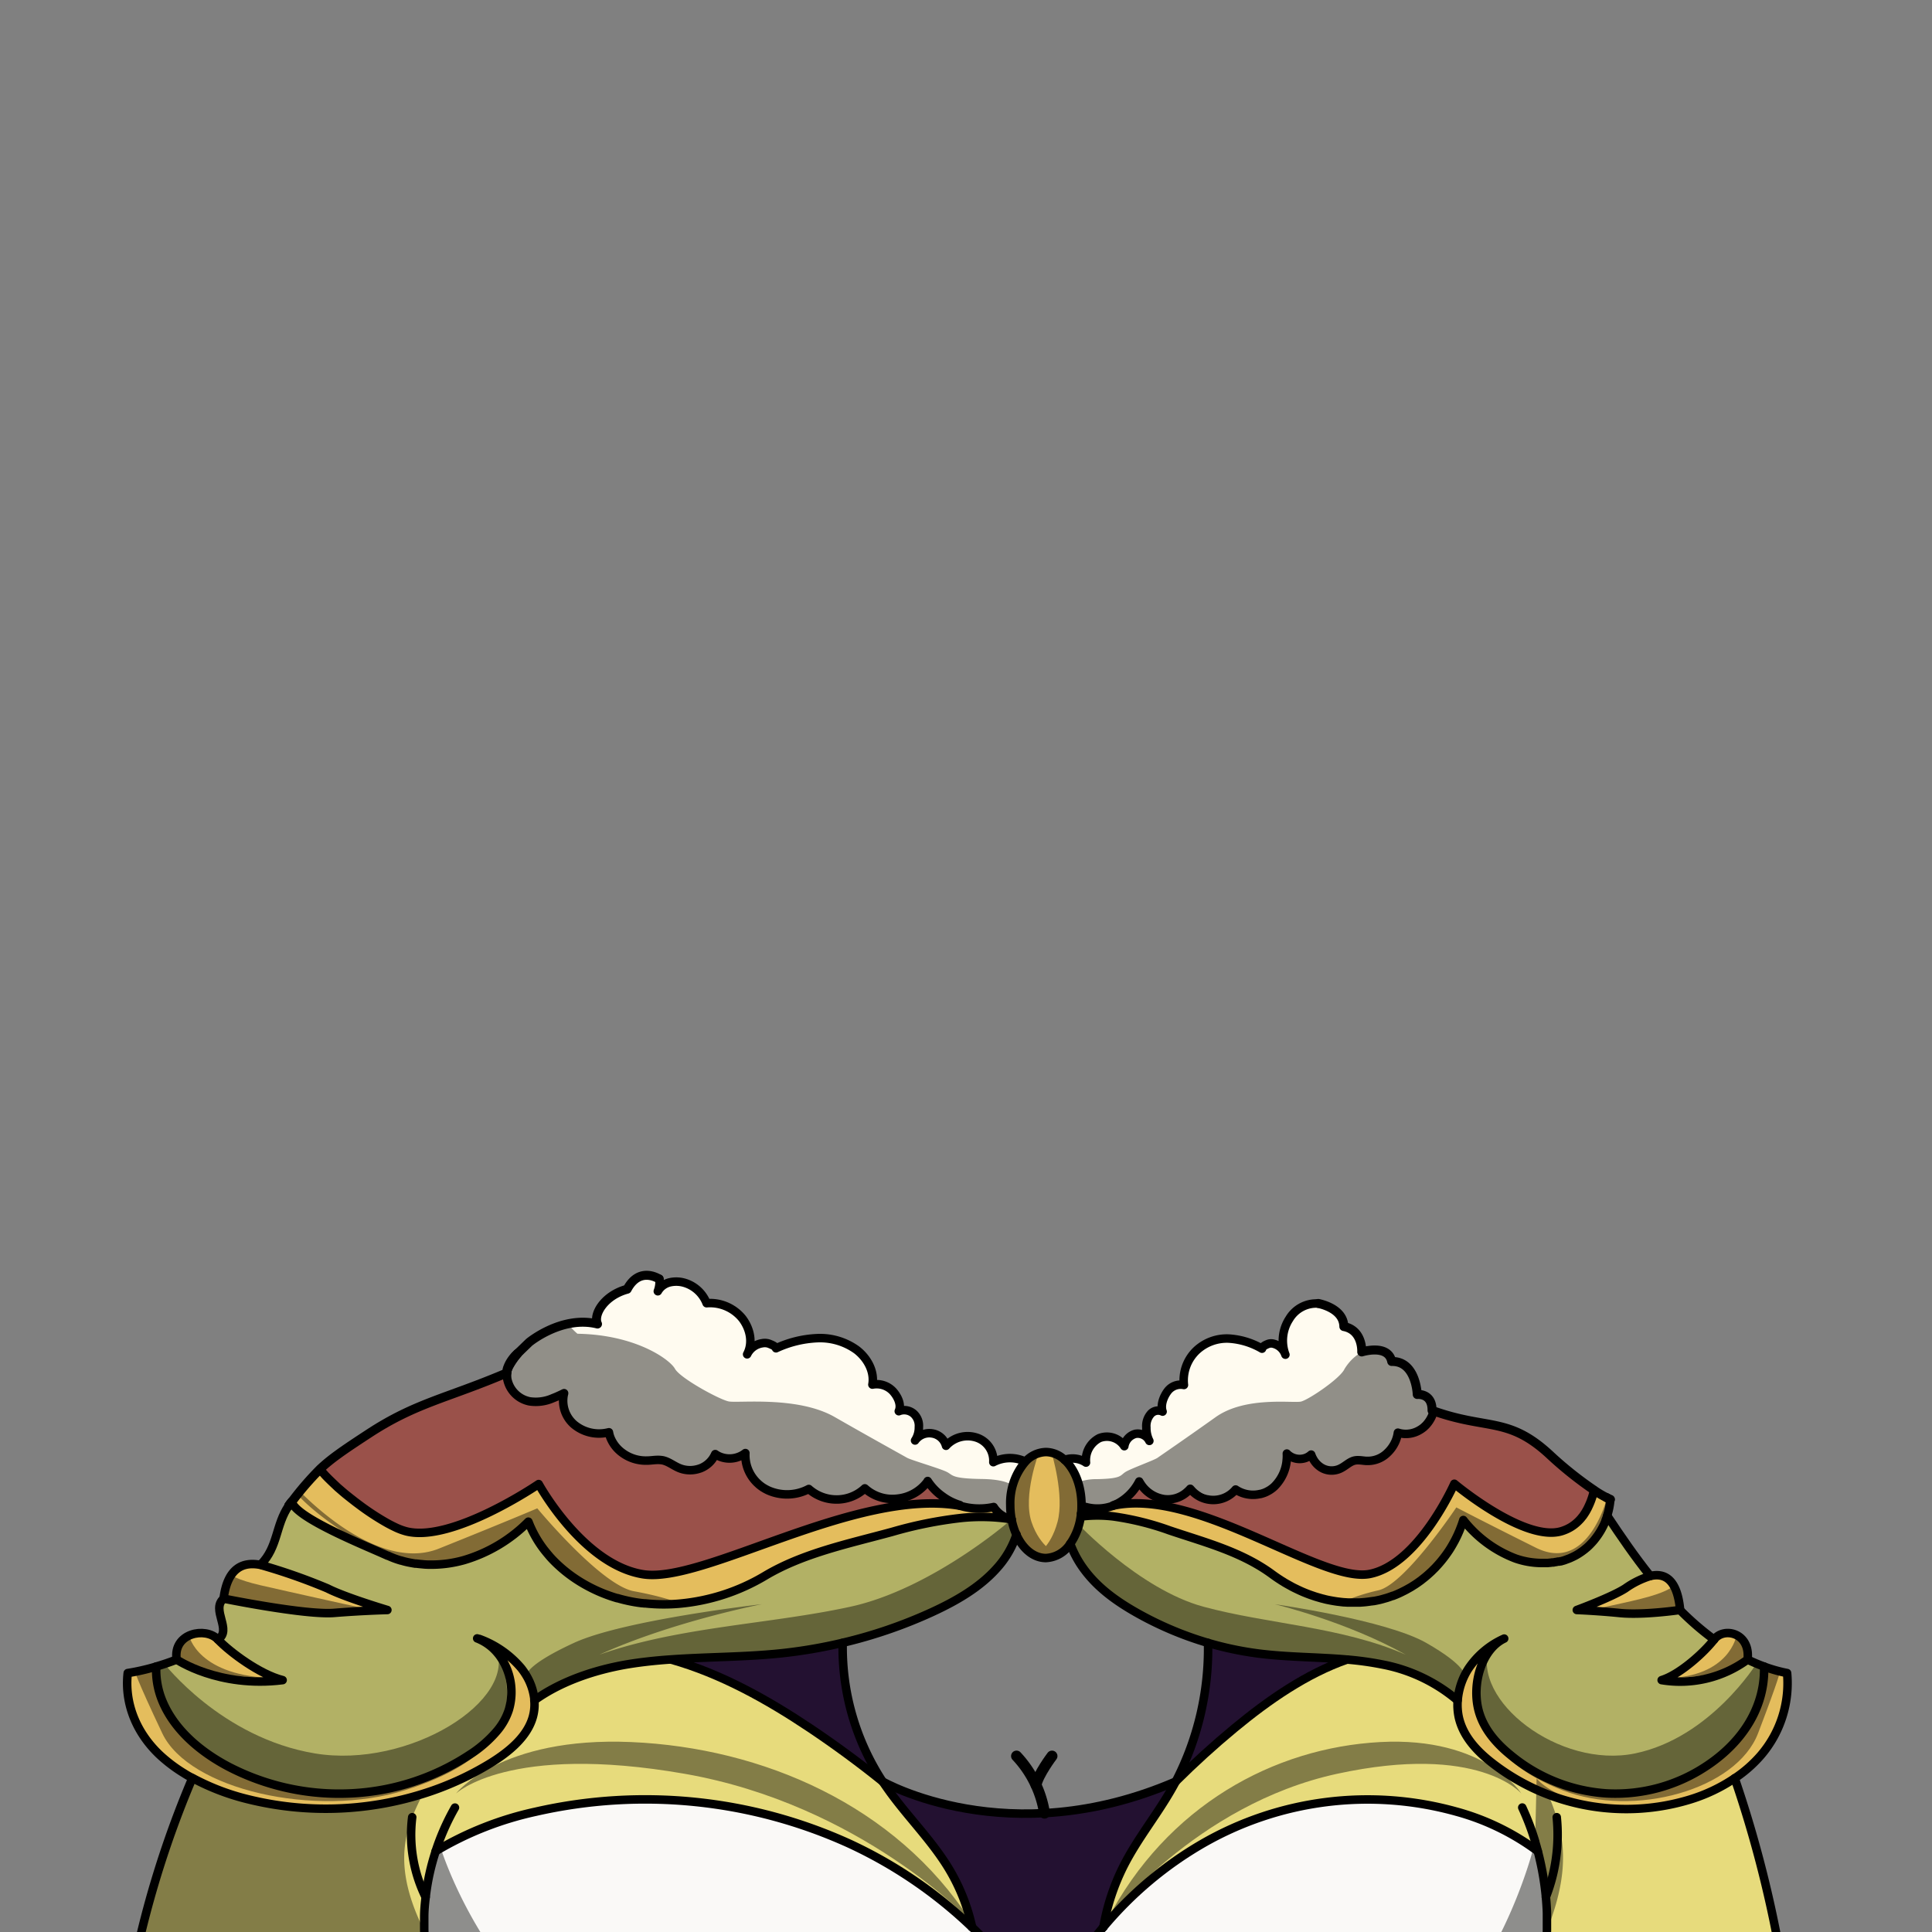 <svg xmlns="http://www.w3.org/2000/svg" viewBox="0 0 432 432">
  <rect x="0" y="0" width="432" height="432" fill="#808080" stroke="none"/>
  <defs>
    <style>.BUNTAI_PUMA_OUTFIT_PUMA_OUTFIT_22_cls-1{isolation:isolate;}.BUNTAI_PUMA_OUTFIT_PUMA_OUTFIT_22_cls-2{fill:#e7db7c;}.BUNTAI_PUMA_OUTFIT_PUMA_OUTFIT_22_cls-3{fill:#9a514a;}.BUNTAI_PUMA_OUTFIT_PUMA_OUTFIT_22_cls-4{fill:#e4bd5d;}.BUNTAI_PUMA_OUTFIT_PUMA_OUTFIT_22_cls-5{fill:#faf9f7;}.BUNTAI_PUMA_OUTFIT_PUMA_OUTFIT_22_cls-6{fill:#fffbf0;}.BUNTAI_PUMA_OUTFIT_PUMA_OUTFIT_22_cls-7{fill:#b2b165;}.BUNTAI_PUMA_OUTFIT_PUMA_OUTFIT_22_cls-8{fill:#231131;}.BUNTAI_PUMA_OUTFIT_PUMA_OUTFIT_22_cls-10,.BUNTAI_PUMA_OUTFIT_PUMA_OUTFIT_22_cls-12,.BUNTAI_PUMA_OUTFIT_PUMA_OUTFIT_22_cls-9{fill:none;stroke:#000;stroke-linecap:round;stroke-linejoin:round;}.BUNTAI_PUMA_OUTFIT_PUMA_OUTFIT_22_cls-9{stroke-width:1.9px;}.BUNTAI_PUMA_OUTFIT_PUMA_OUTFIT_22_cls-10{stroke-width:2.01px;}.BUNTAI_PUMA_OUTFIT_PUMA_OUTFIT_22_cls-11{opacity:0.43;mix-blend-mode:multiply;}.BUNTAI_PUMA_OUTFIT_PUMA_OUTFIT_22_cls-12{stroke-width:2.44px;}</style>
  </defs>
  <g class="BUNTAI_PUMA_OUTFIT_PUMA_OUTFIT_22_cls-1">
    <g id="outfit">
      <path class="BUNTAI_PUMA_OUTFIT_PUMA_OUTFIT_22_cls-2" d="M401.23,461.38H337.49l-.14-.07.14-.23.06-.11a60.24,60.24,0,0,0,7.33-19.5,0,0,0,0,0,0,0l.2-1.2a58.88,58.88,0,0,0,.82-8.68c0-.5,0-1,0-1.48s0-.77,0-1.16,0-.68,0-1c0-.68-.05-1.32-.09-2a63.65,63.65,0,0,0-1.95-12l-.24-.18-.72-.54a55.12,55.12,0,0,0-17.18-8.12,74,74,0,0,0-56.89,7.17,83.72,83.72,0,0,0-22.1,18.62,49.26,49.26,0,0,1,4.49-13.61c3.14-6.2,7.51-11.49,10.9-17.5.27-.48.53-.95.78-1.43q6.32-6.27,13.11-11.9c7.71-6.38,16.16-12.22,25.2-15.37a67.22,67.22,0,0,1,8.07,1.13,36.44,36.44,0,0,1,16.67,8,12.62,12.62,0,0,0,.23,3.68c1,4.53,4.3,7.89,7.71,10.49a50.25,50.25,0,0,0,9.63,5.75c.88.4,1.77.78,2.67,1.12a48,48,0,0,0,31.67,1.17,37.79,37.79,0,0,0,10-4.76A265.54,265.54,0,0,1,401.23,461.38Z" />
      <path class="BUNTAI_PUMA_OUTFIT_PUMA_OUTFIT_22_cls-3" d="M356.44,333.2c-.1.42-.21.85-.33,1.28a16.62,16.62,0,0,1-.95,2.44,5.85,5.85,0,0,1-.28.56,9.85,9.85,0,0,1-.52.89l-.3.45-.1.14-.46.57s0,0,0,0c-.17.2-.36.4-.55.59s-.41.39-.63.57a5.7,5.7,0,0,1-.55.42,1.21,1.21,0,0,1-.2.14,5.84,5.84,0,0,1-.68.41h0a7.56,7.56,0,0,1-.7.34,9.84,9.84,0,0,1-1,.37c-8.34,2.54-24-10.6-24-10.6s-7.92,17.93-18.86,20.16S267.86,332.65,249,336.65a5.82,5.82,0,0,0,.64-.27l.06,0a11.52,11.52,0,0,0,5.09-5.06c.08.15.17.29.26.43a7.5,7.5,0,0,0,5.25,3.51,6.43,6.43,0,0,0,5.25-1.65,6.65,6.65,0,0,0,.65-.65c.05.05.09.11.15.16a6.51,6.51,0,0,0,10,0,7,7,0,0,0,5.47,1h0l.09,0c.24-.06.47-.13.7-.21s.45-.18.67-.28l.28-.15.19-.1c.16-.09.31-.19.46-.29l.41-.3.39-.34a9.38,9.38,0,0,0,2.74-5.69s0,0,0-.06a9.75,9.75,0,0,0,.05-1.62,2.39,2.39,0,0,0,.23.22,4,4,0,0,0,4,.75h0a3.8,3.8,0,0,0,1.21-.74,2.85,2.85,0,0,0,.12.31,6.09,6.09,0,0,0,.4.81,5.26,5.26,0,0,0,1.82,1.84l.36.19a4.45,4.45,0,0,0,3,.27,4.14,4.14,0,0,0,.92-.35c1-.52,1.87-1.43,3-1.72a3.48,3.48,0,0,1,1-.09c.63,0,1.28.13,1.91.15a6.25,6.25,0,0,0,4.48-1.77,7.84,7.84,0,0,0,1.72-2.34s0,0,0,0a7.11,7.11,0,0,0,.66-2.2l.42.12a6,6,0,0,0,4.42-.68,6.81,6.81,0,0,0,1-.7l.2-.2a2.54,2.54,0,0,0,.29-.28,7.49,7.49,0,0,0,1.69-3.11c12,4.24,16.65,1.28,25.76,9.62A83,83,0,0,0,356.44,333.2Z" />
      <path class="BUNTAI_PUMA_OUTFIT_PUMA_OUTFIT_22_cls-4" d="M241.83,336.52c0,.65,0,1.28-.1,1.91,0,.31-.07.62-.12.93a13.93,13.93,0,0,1-2.3,5.82,6.86,6.86,0,0,1-5.44,3.2c-2.76,0-5.19-2.08-6.61-5.24a15,15,0,0,1-1.07-3.44h0a17.14,17.14,0,0,1-.29-3.17,14.21,14.21,0,0,1,3.34-9.64,6.38,6.38,0,0,1,4.63-2.21,6.1,6.1,0,0,1,4.17,1.76h0C240.32,328.51,241.83,332.25,241.83,336.52Z" />
      <path class="BUNTAI_PUMA_OUTFIT_PUMA_OUTFIT_22_cls-5" d="M345.93,430.08c0,.49,0,1,0,1.48a58.88,58.88,0,0,1-.82,8.68l-.2,1.2a0,0,0,0,1,0,0,60.24,60.24,0,0,1-7.33,19.5l-.06.11-.14.23a53.06,53.06,0,0,1-8.3,10.6c-25.78,26-76.41,11.49-81.63,4.16-1-1.36-1.9-2.77-2.78-4.16h0c-3.07-4.87-5.47-9.56-6.33-11.28l-.35-.7a85.88,85.88,0,0,0-4.39-8.53,94.1,94.1,0,0,1,13.16-20.51h0a83.72,83.72,0,0,1,22.1-18.62,74,74,0,0,1,56.89-7.17,55.12,55.12,0,0,1,17.18,8.12l.72.54.24.18a63.65,63.65,0,0,1,1.95,12c0,.65.07,1.29.09,2,0,.33,0,.67,0,1S345.93,429.7,345.93,430.08Z" />
      <path class="BUNTAI_PUMA_OUTFIT_PUMA_OUTFIT_22_cls-5" d="M233.56,451.4q-2,4.16-3.55,8.53a41.57,41.57,0,0,1-8.89,12c-11.83,11.11-30.4,15.55-53.44,13.61a156.38,156.38,0,0,1-52-13.61,57.13,57.13,0,0,1-10.21-10.53,53.63,53.63,0,0,1-9.6-21.14,49.91,49.91,0,0,1-1-8.87c0-.48,0-.95,0-1.41s0-.9,0-1.35c0-1.48.15-3,.32-4.42a51,51,0,0,1,2.24-10.25c.39-.25.79-.49,1.19-.72a75.59,75.59,0,0,1,21.19-8.12A110.38,110.38,0,0,1,190,412.27a100.89,100.89,0,0,1,27.28,18.62h0A94,94,0,0,1,233.56,451.4Z" />
      <path class="BUNTAI_PUMA_OUTFIT_PUMA_OUTFIT_22_cls-6" d="M320.59,315.5a7.49,7.49,0,0,1-1.69,3.11,2.54,2.54,0,0,1-.29.28l-.2.2a6.81,6.81,0,0,1-1,.7,6,6,0,0,1-4.42.68l-.42-.12a7.11,7.11,0,0,1-.66,2.2s0,0,0,0a7.84,7.84,0,0,1-1.72,2.34,6.25,6.25,0,0,1-4.48,1.77c-.63,0-1.28-.14-1.91-.15a3.48,3.48,0,0,0-1,.09c-1.09.29-1.94,1.2-3,1.72a4.14,4.14,0,0,1-.92.35,4.45,4.45,0,0,1-3-.27l-.36-.19a5.26,5.26,0,0,1-1.82-1.84,6.09,6.09,0,0,1-.4-.81,2.85,2.85,0,0,1-.12-.31,3.8,3.8,0,0,1-1.21.74h0a4,4,0,0,1-4-.75,2.39,2.39,0,0,1-.23-.22,9.75,9.75,0,0,1-.05,1.62s0,0,0,.06a9.38,9.38,0,0,1-2.74,5.69l-.39.34c-.13.11-.27.21-.41.31a4.34,4.34,0,0,1-.46.28l-.19.1-.28.15a4.77,4.77,0,0,1-.67.28c-.23.08-.46.15-.7.21l-.09,0h0a7,7,0,0,1-5.47-1,6.51,6.51,0,0,1-10,0c-.06,0-.1-.11-.15-.16a6.65,6.65,0,0,1-.65.65,6.43,6.43,0,0,1-5.25,1.65,7.5,7.5,0,0,1-5.25-3.51c-.09-.14-.18-.28-.26-.43a11.52,11.52,0,0,1-5.09,5.06l-.06,0a5.82,5.82,0,0,1-.64.27h-.07a10.12,10.12,0,0,1-4,.64l-.36,0-.37,0a2.38,2.38,0,0,1-.37-.06.22.22,0,0,1-.11,0c-.3-.05-.61-.12-.91-.2a5.28,5.28,0,0,1-1,1.46c.06-.62.1-1.26.1-1.91a14.78,14.78,0,0,0-.07-1.5c0-.28-.05-.56-.09-.83s-.06-.43-.09-.64-.05-.22-.07-.33-.08-.42-.13-.62a11.81,11.81,0,0,0-.34-1.2c-.08-.25-.16-.5-.25-.74,0,0,0,0,0,0l-.3-.72c-.14-.3-.28-.59-.44-.87a4.49,4.49,0,0,0-.24-.42,8.64,8.64,0,0,0-.79-1.15c-.1-.13-.2-.25-.31-.37a7,7,0,0,0-.65-.68,5.34,5.34,0,0,1,4.77.61,5.54,5.54,0,0,1,3-5.48,4.63,4.63,0,0,1,5.57,1.81,3.4,3.4,0,0,1,2.5-2.76,2.89,2.89,0,0,1,3.1,1.58,6.5,6.5,0,0,1-.67-3,4.11,4.11,0,0,1,.95-3,2.22,2.22,0,0,1,2.68-.55c-.51-1.45.2-3.31,1.08-4.5a3.63,3.63,0,0,1,3.69-1.45,9.24,9.24,0,0,1,2.83-7.74,9.93,9.93,0,0,1,7.2-2.64,16.78,16.78,0,0,1,7.43,2.26c.06-.48.8-.84,1.2-1a2,2,0,0,1,1.28-.13,3.8,3.8,0,0,1,2.75,2.47,8.89,8.89,0,0,1,.87-8,7,7,0,0,1,6.49-3.43s5.66,1,5.73,5.16c4.27.82,4,5.68,4,5.68h0c.45-.13,5.88-1.65,6.67,2.14,5.48-.12,5.71,7.38,5.71,7.38s3.36-.38,3.31,3.57Z" />
      <path class="BUNTAI_PUMA_OUTFIT_PUMA_OUTFIT_22_cls-6" d="M229.24,326.88a9.84,9.84,0,0,0-.93,1.16c-.08.11-.16.23-.23.35l-.21.34c-.14.23-.27.48-.4.73l-.09.19c-.11.24-.23.5-.33.76a3.41,3.41,0,0,0-.18.48c-.06.15-.11.3-.16.45s-.16.51-.23.78a12.18,12.18,0,0,0-.33,1.53,5.21,5.21,0,0,0-.1.69c0,.2-.05.39-.07.59s0,.25,0,.38c0,.4-.05.8-.05,1.21,0,.15,0,.3,0,.45a1,1,0,0,0,0,.17q0,.36,0,.72c0,.15,0,.3,0,.45a12,12,0,0,0,.17,1.24c0,.05,0,.09,0,.14l-.18,0h0a5.68,5.68,0,0,1-1.14-.39,5.85,5.85,0,0,1-1-.57l-.33-.26h0l0,0a0,0,0,0,1,0,0l0,0a.1.1,0,0,1,0,0l-.11-.1A1.31,1.31,0,0,1,223,338a2.39,2.39,0,0,1-.22-.23.69.69,0,0,1-.11-.13,3,3,0,0,1-.22-.28,3.51,3.51,0,0,1-.27-.4l-.61.12h0l-.53.08-.27,0a3,3,0,0,1-.43,0l-.2,0c-.14,0-.29,0-.42,0l-.59,0a17.93,17.93,0,0,1-1.8-.09l-.53-.07h0l-.23,0-.08,0-.21,0h0l-.52-.1h0c-.36-.08-.71-.17-1.06-.28h-.08c-.27-.08-.54-.17-.8-.27a12.59,12.59,0,0,1-3.06-1.67l-.17-.12a12.75,12.75,0,0,1-3.13-3.3l0,.06a9.58,9.58,0,0,1-6.76,3.88,9.14,9.14,0,0,1-7.29-2.3,9.21,9.21,0,0,1-6.22,2.49,9.34,9.34,0,0,1-6.31-2.35,10.39,10.39,0,0,1-9.18.27,5.85,5.85,0,0,1-.56-.28c-.17-.1-.34-.2-.5-.31a9.41,9.41,0,0,1-.93-.7l-.43-.4a8.61,8.61,0,0,1-2.58-6.61,5.77,5.77,0,0,1-5.52.87,5.07,5.07,0,0,1-1.22-.64l-.09.19a5.92,5.92,0,0,1-3.25,3l-.31.1a6.47,6.47,0,0,1-3.49.13,0,0,0,0,1,0,0,6.09,6.09,0,0,1-.94-.31c-1.26-.52-2.32-1.43-3.66-1.72a5.87,5.87,0,0,0-.94-.09c-.86,0-1.74.13-2.61.15a8.82,8.82,0,0,1-5.54-1.77,7.81,7.81,0,0,1-2.59-3.31,6,6,0,0,1-.35-1.25l-.36.08a8.72,8.72,0,0,1-7.44-1.82,7,7,0,0,1-2.31-6.63c0-.13,0-.25.08-.37-.8.39-1.64.79-2.49,1.11a9.41,9.41,0,0,1-5.21.72,6.34,6.34,0,0,1-5-5,5.16,5.16,0,0,1,0-1.52.49.49,0,0,1,0-.12,3.92,3.92,0,0,1,.15-.66l0-.12a7.08,7.08,0,0,1,1.17-2.22,2.72,2.72,0,0,1,.25-.32c.14-.17.27-.32.4-.45l.35-.35.09-.08,0,0,0,0,0,0,0,0,.35-.3,0,0,2.17-2.1A22.53,22.53,0,0,1,127,296a14.42,14.42,0,0,1,6.63,0c-1-2.1,1.48-6.38,6.64-7.78,2.7-5.07,6.86-2.46,7.14-2.28a5.92,5.92,0,0,1-.35,2.79,4.18,4.18,0,0,1,2.7-2,6.47,6.47,0,0,1,3.46.17,7.64,7.64,0,0,1,4.75,4.5,9.29,9.29,0,0,1,8,3.43c1.75,2.32,2.42,5.42,1.06,8a4.48,4.48,0,0,1,3.4-2.48,2.92,2.92,0,0,1,1.58.13c.49.2,1.41.56,1.48,1a24.36,24.36,0,0,1,9.16-2.26,14,14,0,0,1,8.9,2.64c2.43,1.89,4,4.86,3.49,7.74a5,5,0,0,1,4.56,1.45c1.09,1.19,2,3.05,1.34,4.5a3.22,3.22,0,0,1,3.32.55,3.65,3.65,0,0,1,1.17,3,5.36,5.36,0,0,1-.85,3,3.9,3.9,0,0,1,3.84-1.58,3.77,3.77,0,0,1,3.08,2.76,6.51,6.51,0,0,1,6.89-1.81,5.43,5.43,0,0,1,3.69,5.48,8,8,0,0,1,6.61-.37A4.25,4.25,0,0,1,229.24,326.88Z" />
      <path class="BUNTAI_PUMA_OUTFIT_PUMA_OUTFIT_22_cls-7" d="M390.76,371.08a25.45,25.45,0,0,1-19.21,4.6c4.11-1.27,9.55-6.24,11.74-9.1a62.83,62.83,0,0,1-7.65-6.61s-8.2,1.2-13.43.68-9.63-.68-9.63-.68,7.67-2.81,10.84-4.83A19.6,19.6,0,0,1,369,352.4c-3.41-4.27-6.54-8.83-9.6-13.44a15.51,15.51,0,0,1-6.85,8.74,16.68,16.68,0,0,1-13.72,1.06,27.12,27.12,0,0,1-11.7-8.61A26.36,26.36,0,0,1,308.57,358c-8.31,2-17.2-.41-24.32-5.66-6.91-5.09-15.15-7.18-23-9.84a62.35,62.35,0,0,0-12.54-3.12,30.31,30.31,0,0,0-7.06,0,13.93,13.93,0,0,1-2.3,5.82,22.72,22.72,0,0,0,2.92,5.49c3.13,4.35,7.44,7.39,11.86,9.9a76,76,0,0,0,16,6.78,72.61,72.61,0,0,0,11.23,2.37c6.59.85,13.25.78,19.85,1.36a69,69,0,0,1,8.07,1.13,36.35,36.35,0,0,1,16.67,8,15.41,15.41,0,0,1,2.4-7.1,18.81,18.81,0,0,1,8-6.73c-5,2.38-7.27,10.06-5.74,16,1.08,4.2,4,7.47,7.11,10A37.51,37.51,0,0,0,359.12,401a36.62,36.62,0,0,0,22.14-5.91c5.26-3.4,10-8.37,12.09-14.79a22.37,22.37,0,0,0,1.1-7.65A37.41,37.41,0,0,1,390.76,371.08Z" />
      <path class="BUNTAI_PUMA_OUTFIT_PUMA_OUTFIT_22_cls-7" d="M227.26,343.14c-.08.25-.17.5-.26.75s-.27.71-.42,1.06c-.08.17-.16.35-.25.53s-.12.28-.19.41-.21.4-.32.6a1,1,0,0,1-.11.2c-.14.26-.28.51-.44.76s-.32.52-.49.77-.33.49-.51.73-.28.38-.44.57a14.6,14.6,0,0,1-1,1.16c-.33.37-.66.72-1,1.07s-.58.58-.89.85-.85.77-1.29,1.13-.77.62-1.16.91h0s0,0,0,0c-.38.28-.77.57-1.17.84s-.65.45-1,.66c-.15.11-.31.21-.47.31l-1,.64c-.39.24-.78.47-1.18.69-.25.15-.5.29-.76.42-.49.27-1,.54-1.49.8l-1.15.57c-.67.34-1.36.66-2,1l-2.66,1.18h0c-.7.29-1.4.58-2.11.85l-.58.24c-.94.37-1.89.73-2.84,1.07l-1.48.52c-.78.27-1.56.52-2.34.77-1,.32-2,.62-3,.9l-1.71.47-1,.27-2,.5a107.72,107.72,0,0,1-13.87,2.37c-4.13.43-8.29.63-12.45.79l-1.65.07h-.13l-4.15.17-3.06.15c-.87,0-1.75.1-2.62.16l-.41,0h0l-2.5.19c-.83.07-1.66.16-2.49.25l-2,.24-.83.11-2.13.33c-.92.16-1.84.33-2.75.53l-1,.22-.38.09-.35.09-.7.17-.32.08c-.46.11-.9.24-1.35.37l-1.37.42c-.45.14-.89.28-1.33.44h0l-1.29.45h0l-1.27.49h0l-1.27.53-1.3.6c-.82.39-1.61.8-2.39,1.24l-1.23.72c-.39.23-.76.47-1.12.71l0,0-1.05.71h0l0,0c0-.1,0-.2,0-.3s0-.05,0-.08a4,4,0,0,0-.09-.59c0-.16-.06-.33-.1-.5l-.06-.26a10.42,10.42,0,0,0-.35-1.21c-.09-.26-.19-.51-.3-.77s-.29-.67-.46-1-.23-.42-.35-.63a.41.41,0,0,0,0-.09l0,0a15.26,15.26,0,0,0-1.13-1.63c-.25-.32-.52-.63-.8-.93a1.29,1.29,0,0,0-.16-.17l-.13-.14-.3-.3a15.4,15.4,0,0,0-1.42-1.26,2.69,2.69,0,0,0-.37-.3l-.14-.1-.46-.34-.35-.25-.23-.15c-.26-.18-.54-.36-.82-.52l-.42-.26-.07,0h0l-.32-.17-.09-.05c-.16-.09-.32-.18-.49-.26a1.34,1.34,0,0,0-.23-.13l-.4-.2-.21-.1-.16-.08-.53-.24-.44-.2-1-.41.15.07a10.07,10.07,0,0,1,1.52.82,3.62,3.62,0,0,1,.38.26,9,9,0,0,1,1,.76l.39.36c.32.32.62.65.91,1v0h0a3.36,3.36,0,0,1,.24.29s0,0,0,0a13.5,13.5,0,0,1,2.07,4c.06.18.11.36.16.54a13.5,13.5,0,0,1,0,7.74,14.4,14.4,0,0,1-2.62,4.69l0,0v0a26.34,26.34,0,0,1-5.25,4.71c-.28.2-.56.4-.85.59-.48.32-1,.63-1.46.93-1,.61-2,1.18-3,1.72a51.58,51.58,0,0,1-4.78,2.19c-.36.15-.71.29-1.07.42l-1,.36-.63.21c-.31.12-.62.22-.93.31l-1.1.34a5.62,5.62,0,0,1-.55.15c-.47.14-1,.27-1.43.39s-1.15.29-1.72.41c-1.15.26-2.32.47-3.49.65a52.57,52.57,0,0,1-5.3.54c-1.45.07-2.9.09-4.34,0-.53,0-1.07,0-1.61-.08L71,400.84l-1.05-.1-1.19-.14-1-.14c-.61-.09-1.22-.19-1.83-.31s-1.21-.24-1.81-.37c-.44-.09-.87-.19-1.31-.3-1.47-.37-2.92-.79-4.35-1.28l-.88-.31-.27-.1c-.48-.17-1-.36-1.44-.55l-.1,0c-.52-.21-1-.42-1.55-.65s-.84-.37-1.25-.57c-.61-.29-1.21-.59-1.81-.9-.81-.43-1.62-.87-2.4-1.35s-1.56-1-2.31-1.49c-.28-.2-.56-.39-.83-.6l-.68-.52-.3-.23q-.31-.24-.63-.51c-.83-.68-1.63-1.41-2.38-2.16-.19-.19-.38-.38-.56-.58-.55-.59-1.08-1.19-1.57-1.82-.19-.24-.38-.49-.56-.74s-.25-.34-.37-.52a17.7,17.7,0,0,1-1.05-1.65,6.12,6.12,0,0,1-.31-.56c-.13-.22-.25-.44-.36-.67-.23-.46-.44-.92-.63-1.39a18.25,18.25,0,0,1-1.34-7.65c.59-.18,1.19-.36,1.77-.56l.08,0c.91-.3,1.82-.62,2.71-1h0l.06,0,0,0,0,0h0l.1.06,1,.59h0a30.78,30.78,0,0,0,3.43,1.57l.7.26.23.09,1,.34.14,0,.92.29A39.53,39.53,0,0,0,55,375.88c.33,0,.67.05,1,.06l.75,0h.54a39.94,39.94,0,0,0,5.87-.31,14.42,14.42,0,0,1-1.39-.42c-.69-.25-1.4-.54-2.12-.88L59,374c-.63-.32-1.27-.66-1.9-1-.31-.19-.63-.37-.93-.57l-.92-.58a38.79,38.79,0,0,1-6.56-5.28c3.34-2-1.63-6.72,1.32-9.13l.76.15.53.11h0l.22,0c.82.15,1.94.37,3.25.6l1,.19,2,.34.1,0H58l1.37.23.94.15.95.15.72.11,2.18.32.91.12,1.49.19.53.06c.69.09,1.36.16,2,.22l.86.07a30.7,30.7,0,0,0,4.77.11l2.37-.18,2.55-.17,1.46-.09,2-.1.28,0h.39l.46,0,.52,0,.55,0,1.32,0s-9.46-2.81-13.39-4.82a129.87,129.87,0,0,0-15-5.27c3.95-4,3.29-8.84,6.31-13.23.2-.29.41-.58.65-.87,0,0,0,0,0,0,1.33,3.24,13.5,8.39,19.29,10.92l.19.08,1.87.83,0,0,.09,0a19.16,19.16,0,0,0,2.85,1.07l.06,0c.54.16,1.09.3,1.64.42s1,.2,1.55.28l.27,0c.54.08,1.08.13,1.62.17s1.17.06,1.75.06a26.92,26.92,0,0,0,7.21-1,33.75,33.75,0,0,0,14.43-8.61c0,.09.07.19.11.28l.08.17c.12.3.24.6.38.89a23.74,23.74,0,0,0,2.71,4.6c.43.58.88,1.14,1.36,1.68s1,1.06,1.48,1.57a31.33,31.33,0,0,0,5.23,4.1,34,34,0,0,0,8.48,3.81l.11,0c1,.28,1.95.52,2.94.72.54.11,1.07.2,1.61.28l.81.11h.05l.76.08h.07a39,39,0,0,0,7.72.05,45.21,45.21,0,0,0,19-6.2c8.52-5.09,18.69-7.18,28.44-9.84a91.89,91.89,0,0,1,15.48-3.11,43.45,43.45,0,0,1,11.05.27h0l.18,0A15.55,15.55,0,0,0,227.26,343.14Z" />
      <path class="BUNTAI_PUMA_OUTFIT_PUMA_OUTFIT_22_cls-3" d="M113.46,306.17a3.92,3.92,0,0,0-.15.66A2.21,2.21,0,0,1,113.46,306.17Z" />
      <path class="BUNTAI_PUMA_OUTFIT_PUMA_OUTFIT_22_cls-3" d="M214.52,336.65c-23.28-4-57.31,17.55-70.79,15.33s-23.28-20.16-23.28-20.16S101.16,345,90.87,342.42a13.8,13.8,0,0,1-2.29-.83l-.44-.21c-.61-.29-1.24-.63-1.9-1A57.79,57.79,0,0,1,80,336.24c-.46-.34-.91-.7-1.36-1.05l-.07-.05-1.26-1-.64-.54-1.16-1c-1-.95-2-1.88-2.81-2.74l-.37-.42c-.29-.32-.55-.63-.78-.92,2.42-2.29,5.23-4.23,10.88-7.92C93,313.65,99.93,312.69,113.3,307a5.16,5.16,0,0,0,0,1.52,6.34,6.34,0,0,0,5,5,9.41,9.41,0,0,0,5.21-.72c.85-.32,1.69-.72,2.49-1.11,0,.12-.06.24-.08.37a7,7,0,0,0,2.31,6.63,8.72,8.72,0,0,0,7.44,1.82l.36-.08a6,6,0,0,0,.35,1.25,7.81,7.81,0,0,0,2.59,3.31,8.82,8.82,0,0,0,5.54,1.77c.87,0,1.75-.17,2.61-.15a5.87,5.87,0,0,1,.94.09c1.34.29,2.4,1.2,3.66,1.72a6.09,6.09,0,0,0,.94.31,0,0,0,0,0,0,0,6.47,6.47,0,0,0,3.49-.13l.31-.1a5.92,5.92,0,0,0,3.25-3l.09-.19a5.07,5.07,0,0,0,1.22.64,5.77,5.77,0,0,0,5.52-.87,8.61,8.61,0,0,0,2.58,6.61l.43.4a9.41,9.41,0,0,0,.93.7l.5.3.56.29a10.39,10.39,0,0,0,9.18-.27,9.34,9.34,0,0,0,6.31,2.35,9.21,9.21,0,0,0,6.22-2.49,9.14,9.14,0,0,0,7.29,2.3,9.58,9.58,0,0,0,6.76-3.88l0-.06a12.75,12.75,0,0,0,3.13,3.3l.17.12a12.59,12.59,0,0,0,3.06,1.67C214,336.48,214.25,336.57,214.52,336.65Z" />
      <path class="BUNTAI_PUMA_OUTFIT_PUMA_OUTFIT_22_cls-2" d="M217.31,430.89A100.89,100.89,0,0,0,190,412.27a110.38,110.38,0,0,0-70.24-7.17,75.59,75.59,0,0,0-21.19,8.12c-.4.23-.8.47-1.19.72a51,51,0,0,0-2.24,10.25c-.17,1.46-.28,2.94-.32,4.42,0,.45,0,.89,0,1.35s0,.93,0,1.41a49.91,49.91,0,0,0,1,8.87,53.63,53.63,0,0,0,9.6,21.14H26.55A222.7,222.7,0,0,1,43,397.62a52.28,52.28,0,0,0,12.39,4.76,72.47,72.47,0,0,0,39.08-1.16,67.4,67.4,0,0,0,15.21-6.88c4.21-2.6,8.32-6,9.51-10.49a10.38,10.38,0,0,0,.29-3.68s0,0,0,0h0c5.79-4.14,13.2-6.68,20.52-7.92,3.3-.56,6.63-.9,10-1.13,11.17,3.15,21.59,9,31.11,15.37q8.37,5.63,16.18,11.9c.32.48.63.95,1,1.43,4.2,6,9.6,11.3,13.47,17.5A42.85,42.85,0,0,1,217,429.5h0C217.11,430,217.21,430.42,217.31,430.89Z" />
      <path class="BUNTAI_PUMA_OUTFIT_PUMA_OUTFIT_22_cls-8" d="M281.35,369.72a72.61,72.61,0,0,1-11.23-2.37,64.54,64.54,0,0,1-7.22,31q6.3-6.27,13.1-11.9c7.71-6.38,16.16-12.22,25.2-15.37C294.6,370.5,287.94,370.57,281.35,369.72Z" />
      <path class="BUNTAI_PUMA_OUTFIT_PUMA_OUTFIT_22_cls-8" d="M197.35,398.35l1,1.43c4.2,6,9.6,11.3,13.47,17.5a43.16,43.16,0,0,1,5.54,13.61h0a94.34,94.34,0,0,1,16.25,20.5,93.06,93.06,0,0,1,13.16-20.5h0a48.91,48.91,0,0,1,4.48-13.61c3.14-6.2,7.51-11.49,10.9-17.5.27-.47.53-.95.79-1.43C225.45,414.52,197.35,398.35,197.35,398.35Z" />
      <path class="BUNTAI_PUMA_OUTFIT_PUMA_OUTFIT_22_cls-8" d="M188.43,367.35a108.32,108.32,0,0,1-13.87,2.37c-8.12.85-16.35.78-24.5,1.36,11.17,3.15,21.6,9,31.11,15.37q8.39,5.63,16.18,11.9A54.76,54.76,0,0,1,188.43,367.35Z" />
      <path class="BUNTAI_PUMA_OUTFIT_PUMA_OUTFIT_22_cls-4" d="M390.76,371.08c.69-6-5.29-7.36-7.47-4.5s-7.63,7.83-11.74,9.1A25.45,25.45,0,0,0,390.76,371.08Z" />
      <path class="BUNTAI_PUMA_OUTFIT_PUMA_OUTFIT_22_cls-4" d="M399.6,374.09a33.13,33.13,0,0,1-5.15-1.45,22.37,22.37,0,0,1-1.1,7.65c-2.13,6.42-6.83,11.39-12.09,14.79A36.62,36.62,0,0,1,359.12,401a37.51,37.51,0,0,1-21.44-8.62c-3.13-2.57-6-5.84-7.11-10-1.53-5.92.72-13.6,5.74-16a18.81,18.81,0,0,0-8,6.73,15.41,15.41,0,0,0-2.4,7.1,13.3,13.3,0,0,0,.23,3.67c1,4.53,4.3,7.89,7.71,10.49a48.78,48.78,0,0,0,44,8,37.34,37.34,0,0,0,10-4.76,28.82,28.82,0,0,0,5.81-5.09A24.77,24.77,0,0,0,399.6,374.09Z" />
      <path class="BUNTAI_PUMA_OUTFIT_PUMA_OUTFIT_22_cls-4" d="M362.21,360.65c5.23.52,13.43-.68,13.43-.68h0c-.73-7.14-3.7-8.26-6.68-7.56a19.6,19.6,0,0,0-5.54,2.74c-3.17,2-10.84,4.83-10.84,4.83S357,360.12,362.21,360.65Z" />
      <path class="BUNTAI_PUMA_OUTFIT_PUMA_OUTFIT_22_cls-4" d="M359.38,334.94a6.16,6.16,0,0,0,.7.32h0a15.68,15.68,0,0,1-.73,3.69.25.25,0,0,1,0,.07c-.07.21-.14.42-.22.62a2.85,2.85,0,0,1-.12.31l0,.09c-.13.32-.26.64-.41.95v0q-.21.44-.45.87a.65.65,0,0,1-.09.16c-.11.2-.22.4-.35.59a13.68,13.68,0,0,1-.81,1.18l-.15.2-.15.19c-.1.13-.2.26-.31.38-.23.27-.47.52-.71.77l-.07.07,0,0-.12.12-.14.14-.38.35-.18.15-.24.19-.12.11-.14.1-.38.29-.39.27c-.26.18-.53.35-.8.51s-.54.3-.81.43l-.23.11-.5.23-.3.12-.63.23-.37.14-.76.22-.14,0-.23.06-.11,0-.14,0-.48.1c-.2,0-.39.08-.58.1l-.09,0-.18,0a3,3,0,0,1-.42.06l-.63.06h-.08l-.31,0c-.29,0-.59,0-.88,0a18.07,18.07,0,0,1-5.86-1,27,27,0,0,1-11.69-8.61c-.14.46-.3.92-.46,1.37,0,0,0,0,0,0h0v0l-.2.51c-.07.18-.14.37-.22.55s-.23.54-.35.8-.25.53-.38.79-.26.52-.4.77l-.42.75c-.29.5-.59,1-.91,1.46a27.48,27.48,0,0,1-2.64,3.32c-.19.21-.38.41-.59.61s-.39.4-.6.59-.5.46-.76.69-.52.45-.79.66h0l-.46.36a5.32,5.32,0,0,1-.47.36c-.35.26-.71.51-1.07.75l-.09.06-.09.05-.77.49-1,.56c-.24.13-.48.26-.72.37l-.56.28c-.33.16-.67.31-1,.45l-.72.29-.09,0c-.39.15-.79.29-1.19.42-.17.06-.35.1-.52.15-.34.1-.69.2-1,.28s-1,.22-1.48.31l-.12,0-.27.05h-.1l-.7.1c-.44.06-.88.11-1.32.14l-.69.05h-.21l-.48,0h-.61l-.81,0h-.18l-.34,0-.82-.05h-.05l-.52-.05h0l-1-.12c-.69-.1-1.38-.22-2.06-.36q-.51-.1-1-.24c-.27-.06-.53-.13-.79-.21-.49-.14-1-.28-1.44-.44h0l-.75-.26a29.05,29.05,0,0,1-2.94-1.24l-.52-.25c-.26-.13-.52-.26-.77-.4s-.71-.39-1.06-.59-.52-.3-.77-.47a6.76,6.76,0,0,1-.61-.38c-.62-.39-1.22-.81-1.81-1.24-6.9-5.09-15.14-7.18-23-9.84a62.25,62.25,0,0,0-12.55-3.11,29.78,29.78,0,0,0-7.06,0c0-.18,0-.36.08-.54s0-.26.05-.39a5.28,5.28,0,0,0,1-1.46c.3.08.61.15.91.2a.22.22,0,0,0,.11,0,2.38,2.38,0,0,0,.37.06l.38,0,.26,0,.54,0H246l.51-.05.55-.08h.08l.2,0,.27-.06a7,7,0,0,0,.87-.24l.43-.15H249c18.85-4,46.41,17.55,57.32,15.33s18.86-20.16,18.86-20.16,15.62,13.14,24,10.6a9.84,9.84,0,0,0,1-.37,7.56,7.56,0,0,0,.7-.34h0a5.84,5.84,0,0,0,.68-.41,1.21,1.21,0,0,0,.2-.14,5.7,5.7,0,0,0,.55-.42,6.75,6.75,0,0,0,.63-.57,6.1,6.1,0,0,0,.55-.59s0,0,0,0A5,5,0,0,0,354,339l.1-.14.3-.45a9.85,9.85,0,0,0,.52-.89,5.85,5.85,0,0,0,.28-.56,16.62,16.62,0,0,0,.95-2.44c.13-.43.24-.86.33-1.28a28.35,28.35,0,0,0,2.79,1.66Z" />
      <path class="BUNTAI_PUMA_OUTFIT_PUMA_OUTFIT_22_cls-4" d="M226,339.66a43.45,43.45,0,0,0-11.05-.27,91.89,91.89,0,0,0-15.48,3.11c-9.75,2.66-19.92,4.75-28.44,9.84a45.21,45.21,0,0,1-19,6.2,39,39,0,0,1-7.72-.05h-.07l-.14,0-.62-.06h-.05l-.81-.11c-.54-.08-1.07-.17-1.61-.28-1-.2-2-.44-2.94-.72l-.11,0a34,34,0,0,1-8.48-3.81,31.33,31.33,0,0,1-5.23-4.1c-.51-.5-1-1-1.48-1.57s-.93-1.1-1.36-1.68a24.8,24.8,0,0,1-2.71-4.6c-.14-.29-.26-.59-.38-.89l-.08-.17c0-.09-.07-.19-.11-.28a33.75,33.75,0,0,1-14.43,8.61,26.92,26.92,0,0,1-7.21,1c-.58,0-1.16,0-1.75-.06s-1.08-.09-1.62-.17l-.27,0c-.52-.08-1-.17-1.55-.28s-1.1-.26-1.64-.42l-.06,0a19.16,19.16,0,0,1-2.85-1.07l-.09,0,0,0-1.87-.83-.19-.08c-5.79-2.53-18-7.68-19.29-10.92l1.34-1.68.54-.67a49.18,49.18,0,0,1,4.45-5c.23.29.49.6.78.92l.37.42c.8.86,1.76,1.79,2.81,2.74l1.16,1,.64.54c.41.35.83.69,1.26,1l.07.05c.45.36.9.71,1.36,1.05a57.79,57.79,0,0,0,6.22,4.14c.66.38,1.3.71,1.9,1l.44.21a13.8,13.8,0,0,0,2.29.83c10.29,2.54,29.58-10.6,29.58-10.6s9.79,17.93,23.28,20.16,47.51-19.33,70.79-15.33h.08c.35.11.71.2,1.07.28h0l.52.1h0l.18,0,.9.13.86.07h.07l.73,0a13.88,13.88,0,0,0,1.44-.07l.18,0a3,3,0,0,0,.43-.06l.53-.08h0l.61-.12a3.51,3.51,0,0,0,.27.4,3,3,0,0,0,.22.28.69.69,0,0,0,.11.13,2.39,2.39,0,0,0,.22.23l0,0a1.29,1.29,0,0,0,.18.16,1,1,0,0,0,.19.17l0,0a0,0,0,0,0,0,0l0,0h0a6.2,6.2,0,0,0,2.48,1.22Z" />
      <path class="BUNTAI_PUMA_OUTFIT_PUMA_OUTFIT_22_cls-4" d="M119.22,383.85c-1.19,4.53-5.3,7.89-9.51,10.49a67.4,67.4,0,0,1-15.21,6.88,72.47,72.47,0,0,1-39.08,1.16A52.28,52.28,0,0,1,43,397.62c-.61-.32-1.21-.67-1.79-1l0,0a34.14,34.14,0,0,1-5.34-4c-5.27-4.92-8.07-11.57-7.3-18.44.56-.09,1.1-.18,1.65-.29,1.6-.31,3.17-.7,4.72-1.16a18.21,18.21,0,0,0,1.35,7.64c2.63,6.43,8.43,11.4,14.93,14.8A53.7,53.7,0,0,0,78.55,401,52.78,52.78,0,0,0,105,392.37a27.41,27.41,0,0,0,6.16-5.36,14,14,0,0,0,2.61-4.68,13.89,13.89,0,0,0-2.19-12.26h0c-.09-.11-.17-.22-.26-.32a11.19,11.19,0,0,0-4.17-3.2,28.09,28.09,0,0,1,3.71,1.78h0a19.89,19.89,0,0,1,5.68,4.76,16,16,0,0,1,1.15,1.67,13.14,13.14,0,0,1,1.77,5.13,2.54,2.54,0,0,1,0,.29A10.38,10.38,0,0,1,119.22,383.85Z" />
      <path class="BUNTAI_PUMA_OUTFIT_PUMA_OUTFIT_22_cls-4" d="M74.74,360.65c6.46-.53,11.88-.68,11.88-.68s-9.45-2.81-13.39-4.83a131.15,131.15,0,0,0-15-5.26c-3.67-.71-7.34.42-8.24,7.56h0S68.27,361.17,74.74,360.65Z" />
      <path class="BUNTAI_PUMA_OUTFIT_PUMA_OUTFIT_22_cls-4" d="M63.2,375.68c-5.08-1.27-11.79-6.24-14.49-9.1s-10.08-1.46-9.21,4.5C39.5,371.08,48.89,377.48,63.2,375.68Z" />
      <path class="BUNTAI_PUMA_OUTFIT_PUMA_OUTFIT_22_cls-9" d="M226,339.67l.18,0" />
      <path class="BUNTAI_PUMA_OUTFIT_PUMA_OUTFIT_22_cls-9" d="M214.59,336.67a15.07,15.07,0,0,0,7.6.3,6.08,6.08,0,0,0,3.78,2.69" />
      <path class="BUNTAI_PUMA_OUTFIT_PUMA_OUTFIT_22_cls-9" d="M116.19,302.21l0,0-.35.3,0,0,0,0,0,0,0,0-.09.08-.35.35c-.13.13-.26.28-.4.45a2.72,2.72,0,0,0-.25.32,7.08,7.08,0,0,0-1.17,2.22l0,.12a3.92,3.92,0,0,0-.15.66.49.49,0,0,0,0,.12,5.16,5.16,0,0,0,0,1.52,6.34,6.34,0,0,0,5,5,9.41,9.41,0,0,0,5.21-.72c.85-.32,1.69-.72,2.49-1.11,0,.12-.06.24-.08.37a7,7,0,0,0,2.31,6.63,8.72,8.72,0,0,0,7.44,1.82l.36-.08a6,6,0,0,0,.35,1.25,7.81,7.81,0,0,0,2.59,3.31,8.82,8.82,0,0,0,5.54,1.77c.87,0,1.75-.17,2.61-.15a5.87,5.87,0,0,1,.94.09c1.34.29,2.4,1.2,3.66,1.72a6.09,6.09,0,0,0,.94.31,0,0,0,0,0,0,0,6.47,6.47,0,0,0,3.49-.13l.31-.1a5.92,5.92,0,0,0,3.25-3l.09-.19a5.07,5.07,0,0,0,1.22.64,5.77,5.77,0,0,0,5.52-.87,8.61,8.61,0,0,0,2.58,6.61l.43.4a9.41,9.41,0,0,0,.93.7l.5.3.56.29a10.39,10.39,0,0,0,9.18-.27,9.34,9.34,0,0,0,6.31,2.35,9.21,9.21,0,0,0,6.22-2.49,9.14,9.14,0,0,0,7.29,2.3,9.58,9.58,0,0,0,6.76-3.88l0-.06a12.75,12.75,0,0,0,3.13,3.3l.17.12a12.59,12.59,0,0,0,3.06,1.67c.26.1.53.19.8.27" />
      <path class="BUNTAI_PUMA_OUTFIT_PUMA_OUTFIT_22_cls-9" d="M147.44,285.94a5.92,5.92,0,0,1-.35,2.79,4.18,4.18,0,0,1,2.7-2,6.47,6.47,0,0,1,3.46.17,7.64,7.64,0,0,1,4.75,4.5,9.29,9.29,0,0,1,8,3.43c1.75,2.32,2.42,5.42,1.06,8a4.48,4.48,0,0,1,3.4-2.48,2.92,2.92,0,0,1,1.58.13c.49.2,1.41.56,1.48,1a24.36,24.36,0,0,1,9.16-2.26,14,14,0,0,1,8.9,2.64c2.43,1.89,4,4.86,3.49,7.74a5,5,0,0,1,4.56,1.45c1.09,1.19,2,3.05,1.34,4.5a3.22,3.22,0,0,1,3.32.55,3.65,3.65,0,0,1,1.17,3,5.36,5.36,0,0,1-.85,3,3.9,3.9,0,0,1,3.84-1.58,3.77,3.77,0,0,1,3.08,2.76,6.51,6.51,0,0,1,6.89-1.81,5.43,5.43,0,0,1,3.69,5.48,8,8,0,0,1,6.61-.37,4.25,4.25,0,0,1,.49.21" />
      <path class="BUNTAI_PUMA_OUTFIT_PUMA_OUTFIT_22_cls-9" d="M226.19,339.69l-.18,0h0a43.45,43.45,0,0,0-11.05-.27,91.89,91.89,0,0,0-15.48,3.11c-9.75,2.66-19.92,4.75-28.44,9.84a45.21,45.21,0,0,1-19,6.2,39,39,0,0,1-7.72-.05h-.07l-.14,0-.62-.06h-.05l-.81-.11c-.54-.08-1.07-.17-1.61-.28-1-.2-2-.44-2.94-.72l-.11,0a34,34,0,0,1-8.48-3.81,31.33,31.33,0,0,1-5.23-4.1c-.51-.5-1-1-1.48-1.57s-.93-1.1-1.36-1.68a24.8,24.8,0,0,1-2.71-4.6c-.14-.29-.26-.59-.38-.89l-.08-.17c0-.09-.07-.19-.11-.28a33.75,33.75,0,0,1-14.43,8.61,26.92,26.92,0,0,1-7.21,1c-.58,0-1.16,0-1.75-.06s-1.08-.09-1.62-.17l-.27,0c-.52-.08-1-.17-1.55-.28s-1.1-.26-1.64-.42l-.06,0a19.16,19.16,0,0,1-2.85-1.07l-.09,0,0,0-1.87-.83-.19-.08c-5.79-2.53-18-7.68-19.29-10.92,0,0,0,0,0,0" />
      <path class="BUNTAI_PUMA_OUTFIT_PUMA_OUTFIT_22_cls-9" d="M48.71,366.58c3.33-2-1.64-6.72,1.31-9.13" />
      <path class="BUNTAI_PUMA_OUTFIT_PUMA_OUTFIT_22_cls-9" d="M58.27,349.88c3.95-4,3.29-8.84,6.31-13.23.2-.29.41-.58.65-.87" />
      <path class="BUNTAI_PUMA_OUTFIT_PUMA_OUTFIT_22_cls-9" d="M39.5,371.08c-1.5.59-3,1.1-4.57,1.56" />
      <path class="BUNTAI_PUMA_OUTFIT_PUMA_OUTFIT_22_cls-9" d="M106.7,366.35a4.47,4.47,0,0,1,.46.19,11.19,11.19,0,0,1,4.17,3.2c.09.1.17.21.26.32h0a13.89,13.89,0,0,1,2.19,12.26,14,14,0,0,1-2.61,4.68,27.41,27.41,0,0,1-6.16,5.36A52.78,52.78,0,0,1,78.55,401a53.7,53.7,0,0,1-27.34-5.91c-6.5-3.4-12.3-8.37-14.93-14.8a18.21,18.21,0,0,1-1.35-7.64c-1.55.46-3.12.85-4.72,1.16-.55.11-1.09.2-1.65.29-.77,6.87,2,13.52,7.3,18.44a34.14,34.14,0,0,0,5.34,4l0,0c.58.37,1.18.72,1.79,1a52.28,52.28,0,0,0,12.39,4.76,72.47,72.47,0,0,0,39.08-1.16,67.4,67.4,0,0,0,15.21-6.88c4.21-2.6,8.32-6,9.51-10.49a10.38,10.38,0,0,0,.29-3.68,2.54,2.54,0,0,0,0-.29,13.14,13.14,0,0,0-1.77-5.13,16,16,0,0,0-1.15-1.67,22.26,22.26,0,0,0-9.39-6.54" />
      <path class="BUNTAI_PUMA_OUTFIT_PUMA_OUTFIT_22_cls-9" d="M43,397.62a222.7,222.7,0,0,0-16.48,63.76h78.91" />
      <path class="BUNTAI_PUMA_OUTFIT_PUMA_OUTFIT_22_cls-9" d="M119.51,380.18c5.8-4.17,13.24-6.73,20.59-8,3.29-.55,6.62-.9,10-1.13,8.15-.58,16.38-.51,24.5-1.36a108.32,108.32,0,0,0,13.87-2.37,106.73,106.73,0,0,0,19.79-6.78c5.47-2.51,10.79-5.55,14.65-9.9a21,21,0,0,0,4.39-7.53" />
      <path class="BUNTAI_PUMA_OUTFIT_PUMA_OUTFIT_22_cls-9" d="M230,459.93a41.57,41.57,0,0,1-8.89,12c-11.83,11.11-30.4,15.55-53.44,13.61a156.38,156.38,0,0,1-52-13.61,57.13,57.13,0,0,1-10.21-10.53,53.63,53.63,0,0,1-9.6-21.14,49.91,49.91,0,0,1-1-8.87c0-.48,0-.95,0-1.41s0-.9,0-1.35c0-1.48.15-3,.32-4.42a51,51,0,0,1,2.24-10.25c.22-.71.47-1.42.73-2.12v0a52.75,52.75,0,0,1,3.58-7.66" />
      <path class="BUNTAI_PUMA_OUTFIT_PUMA_OUTFIT_22_cls-9" d="M95.17,424.19a31.62,31.62,0,0,1-3-17.86" />
      <path class="BUNTAI_PUMA_OUTFIT_PUMA_OUTFIT_22_cls-9" d="M217.32,430.9a94.34,94.34,0,0,1,16.25,20.5,88,88,0,0,1,4.38,8.53,136.74,136.74,0,0,0,6.69,12" />
      <path class="BUNTAI_PUMA_OUTFIT_PUMA_OUTFIT_22_cls-9" d="M97.41,413.94a74.39,74.39,0,0,1,22.39-8.84A110.28,110.28,0,0,1,190,412.28a100.84,100.84,0,0,1,27.29,18.61" />
      <path class="BUNTAI_PUMA_OUTFIT_PUMA_OUTFIT_22_cls-9" d="M188.43,367.35a54.76,54.76,0,0,0,8.92,31l1,1.43c4.2,6,9.6,11.3,13.47,17.5a43.16,43.16,0,0,1,5.54,13.61h0" />
      <path class="BUNTAI_PUMA_OUTFIT_PUMA_OUTFIT_22_cls-9" d="M150.06,371.08c11.17,3.15,21.6,9,31.11,15.37q8.39,5.63,16.18,11.9s28.1,16.17,65.55,0" />
      <path class="BUNTAI_PUMA_OUTFIT_PUMA_OUTFIT_22_cls-9" d="M214.6,336.67h-.08c-23.28-4-57.31,17.55-70.79,15.33s-23.28-20.16-23.28-20.16S101.16,345,90.87,342.42a13.8,13.8,0,0,1-2.29-.83l-.44-.21c-.6-.29-1.24-.62-1.9-1A57.79,57.79,0,0,1,80,336.24c-.46-.34-.91-.69-1.36-1.05l-.07-.05c-.43-.34-.85-.68-1.26-1l-.64-.54-1.16-1c-1-.95-2-1.88-2.81-2.74l-.37-.42c-.29-.32-.55-.63-.78-.92" />
      <path class="BUNTAI_PUMA_OUTFIT_PUMA_OUTFIT_22_cls-9" d="M50,357.45s18.25,3.72,24.72,3.2S86.62,360,86.62,360s-9.45-2.81-13.39-4.83a131.15,131.15,0,0,0-15-5.26c-3.67-.71-7.34.42-8.24,7.56Z" />
      <path class="BUNTAI_PUMA_OUTFIT_PUMA_OUTFIT_22_cls-9" d="M39.5,371.08s9.39,6.4,23.7,4.6c-5.08-1.27-11.79-6.24-14.49-9.1S38.63,365.12,39.5,371.08Z" />
      <path class="BUNTAI_PUMA_OUTFIT_PUMA_OUTFIT_22_cls-9" d="M320.59,315.5a7.49,7.49,0,0,1-1.69,3.11,2.54,2.54,0,0,1-.29.28l-.2.2a6.81,6.81,0,0,1-1,.7,6,6,0,0,1-4.42.68l-.42-.12a7.11,7.11,0,0,1-.66,2.2s0,0,0,0a7.84,7.84,0,0,1-1.72,2.34,6.25,6.25,0,0,1-4.48,1.77c-.63,0-1.28-.14-1.91-.15a3.48,3.48,0,0,0-1,.09c-1.09.29-1.94,1.2-3,1.72a4.14,4.14,0,0,1-.92.35,4.45,4.45,0,0,1-3-.27l-.36-.19a5.26,5.26,0,0,1-1.82-1.84,6.09,6.09,0,0,1-.4-.81,2.85,2.85,0,0,1-.12-.31,3.8,3.8,0,0,1-1.21.74h0a4,4,0,0,1-4-.75,2.39,2.39,0,0,1-.23-.22,9.75,9.75,0,0,1-.05,1.62s0,0,0,.06a9.38,9.38,0,0,1-2.74,5.69l-.39.34-.41.3c-.15.1-.3.2-.46.29l-.19.1-.28.15a4.77,4.77,0,0,1-.67.28c-.23.08-.46.15-.7.21l-.09,0h0a7,7,0,0,1-5.47-1,6.51,6.51,0,0,1-10,0c-.06,0-.1-.11-.15-.16a6.65,6.65,0,0,1-.65.65,6.43,6.43,0,0,1-5.25,1.65,7.5,7.5,0,0,1-5.25-3.51c-.09-.14-.18-.28-.26-.43a11.52,11.52,0,0,1-5.09,5.06l-.06,0a5.82,5.82,0,0,1-.64.27" />
      <path class="BUNTAI_PUMA_OUTFIT_PUMA_OUTFIT_22_cls-9" d="M241.73,338.43a5.08,5.08,0,0,0,1.05-1.46,10,10,0,0,0,6.15-.3" />
      <path class="BUNTAI_PUMA_OUTFIT_PUMA_OUTFIT_22_cls-9" d="M238.06,326.43a5.34,5.34,0,0,1,4.77.61,5.54,5.54,0,0,1,3-5.48,4.63,4.63,0,0,1,5.57,1.81,3.4,3.4,0,0,1,2.5-2.76,2.89,2.89,0,0,1,3.1,1.58,6.5,6.5,0,0,1-.67-3,4.11,4.11,0,0,1,.95-3,2.22,2.22,0,0,1,2.68-.55c-.51-1.45.2-3.31,1.08-4.5a3.63,3.63,0,0,1,3.69-1.45,9.24,9.24,0,0,1,2.83-7.74,9.93,9.93,0,0,1,7.2-2.64,16.78,16.78,0,0,1,7.43,2.26c.06-.48.8-.84,1.2-1a2,2,0,0,1,1.28-.13,3.8,3.8,0,0,1,2.75,2.47,8.89,8.89,0,0,1,.87-8,7,7,0,0,1,6.49-3.43" />
      <path class="BUNTAI_PUMA_OUTFIT_PUMA_OUTFIT_22_cls-9" d="M360.08,335.26h0a15.68,15.68,0,0,1-.73,3.69.25.25,0,0,1,0,.07c-.07.21-.14.42-.22.62a2.85,2.85,0,0,1-.12.31l0,.09c-.13.32-.26.64-.41.95v0q-.21.44-.45.87a.65.65,0,0,1-.09.16c-.11.2-.22.4-.35.59a13.68,13.68,0,0,1-.81,1.18l-.15.2-.15.19c-.1.13-.2.26-.31.38-.23.27-.47.52-.71.77l-.07.07,0,0-.12.12-.14.14-.38.35-.18.15-.24.19-.12.11-.14.1-.38.29-.39.27c-.26.18-.53.35-.8.51s-.54.3-.81.43l-.23.11-.5.23-.3.12-.63.23-.37.14-.76.22-.14,0-.23.06-.11,0-.14,0-.48.1c-.2,0-.39.08-.58.1l-.09,0-.18,0a3,3,0,0,1-.42.06l-.63.06h-.08l-.31,0c-.29,0-.59,0-.88,0a18.07,18.07,0,0,1-5.86-1,27,27,0,0,1-11.69-8.61c-.14.47-.3.93-.47,1.39h0l-.21.54c-.07.18-.14.37-.22.55s-.23.54-.35.8-.25.53-.38.79-.26.52-.4.77l-.42.75c-.29.5-.59,1-.91,1.46a27.48,27.48,0,0,1-2.64,3.32c-.19.21-.38.41-.59.61s-.39.4-.6.59-.5.46-.76.69-.52.45-.79.66h0l-.47.37a5.32,5.32,0,0,1-.47.36c-.35.26-.71.51-1.07.75l-.09.06-.09.05-.77.49-1,.56c-.24.13-.48.26-.72.37l-.56.28c-.33.16-.67.31-1,.45l-.72.29-.09,0c-.39.15-.79.29-1.19.42-.17.06-.35.1-.52.15-.34.1-.69.2-1,.28s-1,.22-1.48.31l-.12,0-.27.05h-.1l-.7.1c-.44.06-.88.11-1.32.14l-.69.05h-.21l-.34,0h-.75l-.81,0h-.18l-.34,0-.82-.05h-.05l-.52-.05h0l-1-.12c-.69-.1-1.38-.22-2.06-.36q-.51-.1-1-.24c-.27-.06-.53-.13-.79-.21-.49-.14-1-.28-1.44-.44h0l-.75-.26a29.05,29.05,0,0,1-2.94-1.24l-.52-.25c-.26-.13-.52-.26-.77-.4s-.71-.39-1.06-.59-.52-.3-.77-.47a6.76,6.76,0,0,1-.61-.38c-.62-.39-1.22-.81-1.81-1.24-6.9-5.09-15.14-7.18-23-9.84a62.25,62.25,0,0,0-12.55-3.11,29.78,29.78,0,0,0-7.06,0" />
      <path class="BUNTAI_PUMA_OUTFIT_PUMA_OUTFIT_22_cls-9" d="M375.64,360a62.83,62.83,0,0,0,7.65,6.61" />
      <path class="BUNTAI_PUMA_OUTFIT_PUMA_OUTFIT_22_cls-9" d="M369,352.4c-3.41-4.27-6.54-8.83-9.6-13.44" />
      <path class="BUNTAI_PUMA_OUTFIT_PUMA_OUTFIT_22_cls-9" d="M394.45,372.64a37.41,37.41,0,0,1-3.69-1.56h0" />
      <path class="BUNTAI_PUMA_OUTFIT_PUMA_OUTFIT_22_cls-9" d="M387.88,397.62a37.34,37.34,0,0,1-10,4.76,48.78,48.78,0,0,1-44-8c-3.41-2.6-6.74-6-7.71-10.49a13.3,13.3,0,0,1-.23-3.67,15.41,15.41,0,0,1,2.4-7.1,18.81,18.81,0,0,1,8-6.73c-5,2.38-7.27,10.06-5.74,16,1.08,4.2,4,7.47,7.11,10A37.51,37.51,0,0,0,359.12,401a36.62,36.62,0,0,0,22.14-5.91c5.26-3.4,10-8.37,12.09-14.79a22.37,22.37,0,0,0,1.1-7.65,33.13,33.13,0,0,0,5.15,1.45,24.77,24.77,0,0,1-5.91,18.44,28.82,28.82,0,0,1-5.81,5.09" />
      <path class="BUNTAI_PUMA_OUTFIT_PUMA_OUTFIT_22_cls-9" d="M387.88,397.62a265.05,265.05,0,0,1,13.35,63.76H337.49" />
      <path class="BUNTAI_PUMA_OUTFIT_PUMA_OUTFIT_22_cls-9" d="M239.31,345.18a22.72,22.72,0,0,0,2.92,5.49c3.13,4.35,7.44,7.39,11.86,9.9a76,76,0,0,0,16,6.78,72.61,72.61,0,0,0,11.23,2.37c6.59.85,13.25.78,19.85,1.36a69,69,0,0,1,8.07,1.13,36.35,36.35,0,0,1,16.67,8" />
      <path class="BUNTAI_PUMA_OUTFIT_PUMA_OUTFIT_22_cls-9" d="M329.05,471.91a53.06,53.06,0,0,0,8.3-10.6l.14-.23.06-.11a60.24,60.24,0,0,0,7.33-19.5,0,0,0,0,0,0,0l.2-1.2a58.88,58.88,0,0,0,.82-8.68c0-.5,0-1,0-1.48s0-.77,0-1.16,0-.68,0-1c0-.68-.05-1.32-.09-2a63.65,63.65,0,0,0-1.95-12c-.18-.69-.37-1.38-.58-2.06l0-.08v0a58,58,0,0,0-2.9-7.64" />
      <path class="BUNTAI_PUMA_OUTFIT_PUMA_OUTFIT_22_cls-9" d="M348.09,406.33a38.29,38.29,0,0,1-2.43,17.86" />
      <path class="BUNTAI_PUMA_OUTFIT_PUMA_OUTFIT_22_cls-9" d="M246.73,430.89a83.29,83.29,0,0,1,22.09-18.61,73.93,73.93,0,0,1,56.89-7.18,54.43,54.43,0,0,1,18.14,8.84" />
      <path class="BUNTAI_PUMA_OUTFIT_PUMA_OUTFIT_22_cls-9" d="M230,459.93q1.58-4.37,3.56-8.53a93.06,93.06,0,0,1,13.16-20.5" />
      <path class="BUNTAI_PUMA_OUTFIT_PUMA_OUTFIT_22_cls-9" d="M246.73,430.9h0a48.91,48.91,0,0,1,4.48-13.61c3.14-6.2,7.51-11.49,10.9-17.5.27-.47.53-.95.79-1.43a64.54,64.54,0,0,0,7.22-31" />
      <path class="BUNTAI_PUMA_OUTFIT_PUMA_OUTFIT_22_cls-9" d="M262.9,398.35q6.3-6.27,13.1-11.9c7.71-6.38,16.16-12.22,25.2-15.37" />
      <path class="BUNTAI_PUMA_OUTFIT_PUMA_OUTFIT_22_cls-9" d="M356.44,333.2c-.09.42-.2.85-.33,1.28a16.62,16.62,0,0,1-.95,2.44,5.85,5.85,0,0,1-.28.56,9.85,9.85,0,0,1-.52.89l-.3.45-.1.14-.46.57s0,0,0,0c-.17.2-.36.4-.55.59s-.41.39-.63.57a5.7,5.7,0,0,1-.55.42,1.21,1.21,0,0,1-.2.14,5.84,5.84,0,0,1-.68.41h0a7.56,7.56,0,0,1-.7.34,9.84,9.84,0,0,1-1,.37c-8.34,2.54-24-10.6-24-10.6s-7.92,17.93-18.86,20.16S267.86,332.65,249,336.65h-.07" />
      <path class="BUNTAI_PUMA_OUTFIT_PUMA_OUTFIT_22_cls-9" d="M375.64,360s-8.2,1.2-13.43.68-9.63-.68-9.63-.68,7.67-2.81,10.84-4.83A19.6,19.6,0,0,1,369,352.4c3-.7,6,.42,6.68,7.56Z" />
      <path class="BUNTAI_PUMA_OUTFIT_PUMA_OUTFIT_22_cls-9" d="M390.76,371.08a25.45,25.45,0,0,1-19.21,4.6c4.11-1.27,9.55-6.24,11.74-9.1S391.45,365.12,390.76,371.08Z" />
      <path class="BUNTAI_PUMA_OUTFIT_PUMA_OUTFIT_22_cls-9" d="M238.05,326.43c2.27,2.08,3.78,5.82,3.78,10.09,0,.65,0,1.28-.1,1.91,0,.31-.07.62-.12.93a13.93,13.93,0,0,1-2.3,5.82,6.86,6.86,0,0,1-5.44,3.2c-2.76,0-5.19-2.08-6.61-5.24a15,15,0,0,1-1.07-3.44h0a17.14,17.14,0,0,1-.29-3.17,14.21,14.21,0,0,1,3.34-9.64,6.38,6.38,0,0,1,4.63-2.21,6.1,6.1,0,0,1,4.17,1.76Z" />
      <path class="BUNTAI_PUMA_OUTFIT_PUMA_OUTFIT_22_cls-10" d="M64.58,336.65l.66-.84a67.26,67.26,0,0,1,6.33-7.33c2.42-2.29,5.23-4.23,10.88-7.92C93,313.65,99.93,312.69,113.3,307a.49.49,0,0,1,0-.12,2.21,2.21,0,0,1,.15-.66,14.35,14.35,0,0,1,2.35-3.59.17.17,0,0,0,0-.05l.33-.32,2.17-2.1s7.34-6.1,15.3-4.11c-1-2.1,1.48-6.38,6.64-7.78,2.7-5.07,6.86-2.46,7.14-2.28" />
      <path class="BUNTAI_PUMA_OUTFIT_PUMA_OUTFIT_22_cls-10" d="M360.09,335.27h0a21.66,21.66,0,0,1-3.64-2.06,83,83,0,0,1-10.09-8.08c-9.11-8.34-13.75-5.38-25.76-9.62l-.39-.13c.05-3.95-3.31-3.57-3.31-3.57s-.23-7.5-5.71-7.38c-.82-4-6.7-2.13-6.7-2.13s.29-4.86-4-5.68c-.07-4.19-5.73-5.16-5.73-5.16" />
      <g class="BUNTAI_PUMA_OUTFIT_PUMA_OUTFIT_22_cls-11">
        <path d="M230,459.93a50.42,50.42,0,0,1-2.31,12h-6.58c-11.83,11.11-30.4,15.55-53.44,13.61a156.38,156.38,0,0,1-52-13.61,57.13,57.13,0,0,1-10.21-10.53H26.55A222.7,222.7,0,0,1,43,397.62c-.61-.32-1.21-.67-1.79-1,1.23.62,28.13,13.75,53.59,4l-.33.66c-.82,1.67-1.65,3.37-2.34,5.18-2.32,6.08-3.13,13.44,2.69,25.19a1.62,1.62,0,0,1,0-.22c0-.48,0-.95,0-1.41s0-.9,0-1.35c0-1.6.14-3.09.29-4.49a40.92,40.92,0,0,1,3-12.3v0s.14.5.45,1.42c2.55,7.63,16.47,43.89,53.16,53.34C192.84,477.15,230,459.93,230,459.93Z" />
        <path d="M36.62,371.86s12.8,16.72,33.8,20.21,45.57-11.86,40.44-23.76c6.87,15.4-.47,25.77-20.34,32s-48.25-.1-54.24-12.75-6.07-13.77-6.07-13.77Z" />
        <path d="M42.28,365.72s1.82,9.23,19.54,9.53c-17.7-.22-22.32-4.17-22.32-4.17S39.29,367,42.28,365.72Z" />
        <path d="M50.13,356.69s11.54,4,20.95,4.05,12.36-.65,12.36-.65-19.72-4.35-25.18-5.62-6.54-2.3-6.54-2.3Z" />
        <path d="M217,429.5s-24.57-26-63.93-32.88-51.13,4.44-51.13,4.44,9.92-12.8,39.23-11.53S200.3,403.65,217,429.5Z" />
        <path d="M225.36,340.43s-17.3,14.92-35.18,18.83S151.76,363.72,134,370c16.5-7.47,36.37-11.3,36.37-11.3s-30.83,3.5-42,8.64-10.67,7.35-10.67,7.35l1.89,5.44s8.28-10.32,40.89-9.57,51.69-12.28,58.07-15.92a21.29,21.29,0,0,0,8.74-10.2Z" />
        <path d="M232.27,324.92s-3.6,9.47-1.62,15.4,6,7.31,6,7.31-8.12,3-10.44-7.93C225.13,332.49,226.71,325.82,232.27,324.92Z" />
        <path d="M227.26,333v6.64a3.89,3.89,0,0,1-1.09-.11,9,9,0,0,1-2.68-1.11h0l0,0a0,0,0,0,1,0,0,14.06,14.06,0,0,1-1.86-1.31h0a17.59,17.59,0,0,1-10.89-2.38l-.17-.12a10.66,10.66,0,0,1-3.17-3.24c-.15-.23-.28-.47-.41-.71-4.56,5.34-8,5.32-13.64,2.29-6.84,2.84-8.74,2.54-12.38-.12-4.73,2.8-12.46,2-14.33-7.77a8,8,0,0,1-5.52.87,5.12,5.12,0,0,1-1.31-.45c0,.09,0,2.36-3.56,3.06a12,12,0,0,1-2,.2,10.27,10.27,0,0,1-1.51-.07,0,0,0,0,1,0,0c-2.64-.28-3.89-1.46-5.54-2.12a6.48,6.48,0,0,0-3.59-.33c-3.25.51-5.84-2.6-7.15-4.6-.31-.47-.55-.88-.71-1.17l-.22-.43s-9.35,2.74-9-8.2l-.53.18c-.86.31-1.66.55-2.41.74-5.43,1.41-8.14.1-9.58-3.35a5.27,5.27,0,0,1-.08-4,6.31,6.31,0,0,1,.82-1.51,2.72,2.72,0,0,1,.25-.32c.14-.17.27-.32.4-.45s.26-.26.35-.35l.09-.08,0,0,0,0,0,0,0,0,.33-.32,2.17-2.1A22.53,22.53,0,0,1,127,296a14.45,14.45,0,0,0,2.12,2.23c13,.21,20.65,5.74,21.81,7.84s9.9,6.86,12,7.29,15.4-1.27,23.71,3.49,15.23,8.57,16.15,9.1,7.39,2.41,8.89,3.16.92,1.5,8,1.6c3.61.06,5.5.67,6.49,1.26l.27.17A1.82,1.82,0,0,1,227.26,333Z" />
        <path d="M152,358.54l-.21.72s-3.33-.15-7.51-.77h-.07l-.14,0a61,61,0,0,1-6-1.18l-.11,0c-3.39-.86-6.58-2.09-8.48-3.81-5.53-5-8.47-7.43-11.16-12.84l-.08-.17c-4.85,5.08-16.06,12.53-28.49,8.39l-.09,0-.06,0q-1.47-.5-2.94-1.11l0,0c-.62-.26-1.25-.53-1.87-.83l-.19-.08c-7.78-3.65-15-9.21-18-12.6l.54-.67c5,5,19.09,17.46,31,12.68,14.77-5.92,22-9,22-9s14.21,17.17,21.59,18.53S152,358.54,152,358.54Z" />
        <path d="M344.89,441.44a0,0,0,0,1,0,0,101.19,101.19,0,0,1-7.33,19.5l-.06.11v.3l-.14-.07a53.06,53.06,0,0,1-8.3,10.6c-25.78,26-76.41,11.49-81.63,4.16-1-1.36-1.9-2.77-2.78-4.16h-5.81a61.48,61.48,0,0,1-1.85-12s.46.27,1.32.7c6.11,3.12,32.72,15.21,61.74,5.93,29.57-9.45,40.79-45.71,42.85-53.34.23-.92.35-1.42.35-1.42l0,.08a49.24,49.24,0,0,1,2.4,12.27c.05.59.1,1.19.13,1.79s.07,1.29.09,2c0,.33,0,.67,0,1s0,.69,0,1.05v0c0,.51,0,1.05,0,1.59a0,0,0,0,0,0,0l.13-.31A35.67,35.67,0,0,1,344.89,441.44Z" />
        <path d="M368.22,403.77a29.92,29.92,0,0,1-4.46.37C365.29,404.09,366.77,404,368.22,403.77Z" />
        <path d="M392.83,371.86s-10.32,16.72-27.24,20.21S328.86,380.21,333,368.31c-5.53,15.4.38,25.77,16.39,32s38.88-.1,43.72-12.75S398,373.8,398,373.8Z" />
        <path d="M388.27,365.72s-1.47,9.23-15.75,9.53c14.26-.22,18-4.17,18-4.17S390.68,367,388.27,365.72Z" />
        <path d="M375.39,359.21s-2.75,1.48-10.33,1.53-10-.65-10-.65,9.34-1.83,13.74-3.1,5.27-2.3,5.27-2.3Z" />
        <path d="M247.48,429.5s19.8-26,51.52-32.88,41.2,4.44,41.2,4.44-8-12.8-31.61-11.53S260.92,403.65,247.48,429.5Z" />
        <path d="M240.72,340.43s13.95,14.92,28.36,18.83,31,4.46,45.28,10.75c-13.3-7.47-29.31-11.3-29.31-11.3s24.84,3.5,33.86,8.64,8.6,7.35,8.6,7.35L326,380.14s-6.68-10.32-33-9.57-41.65-12.28-46.79-15.92-7-10.2-7-10.2Z" />
        <path d="M235.16,324.92s2.9,9.47,1.3,15.4-4.81,7.31-4.81,7.31,7.56,3,9.43-7.93C241.93,332.49,239.64,325.82,235.16,324.92Z" />
        <path d="M320.2,315.37a6.88,6.88,0,0,1-1.59,3.52l-.2.2a4,4,0,0,1-1,.7,5.85,5.85,0,0,1-4.22.21s-.07.18-.2.47a20.63,20.63,0,0,1-1.08,2.08s0,0,0,0c-1.16,1.89-3,4.06-5.22,3.63a4.22,4.22,0,0,0-2.89.33c-1.4.69-2.45,2-4.84,2.16a6.11,6.11,0,0,1-.87,0,6.3,6.3,0,0,1-2.45-.49,3.27,3.27,0,0,1-1.82-1.84,3,3,0,0,1-.19-.93l-.21.12a4.25,4.25,0,0,1-1.33.43h0a5.52,5.52,0,0,1-3.95-1,1.7,1.7,0,0,1,0,.22c-.08.49-.17,1-.28,1.4,0,0,0,0,0,.06-.84,3.58-2.4,5.69-4.19,6.72l-.28.15a5.63,5.63,0,0,1-1.37.49l-.09,0h0a6.72,6.72,0,0,1-5.26-1.3c-3.46,2.46-4.46,3-10,.12l-.24.16c-.27.18-.54.35-.8.49-3.94,2.35-7.19,2.27-10.58-2.65-.16.38.28.45.08.79a10.09,10.09,0,0,1-5.35,4.63,12.85,12.85,0,0,1-5.93.74l-.08.08a11.27,11.27,0,0,1-2,1.65,6.58,6.58,0,0,1-1.61.73,2.55,2.55,0,0,1-.88.11V333A1.94,1.94,0,0,1,240,332a4.44,4.44,0,0,1,1-.55,11.93,11.93,0,0,1,4.23-.71c5.67-.1,5.21-.84,6.42-1.6s6.41-2.63,7.16-3.16,6.32-4.34,13-9.1,17.39-3.07,19.11-3.49,8.79-5.19,9.72-7.29a11,11,0,0,1,3.78-3.76h0c.45-.13,5.88-1.65,6.67,2.14,5.48-.12,5.71,7.38,5.71,7.38S320.25,311.42,320.2,315.37Z" />
        <path d="M359.38,334.94a8.63,8.63,0,0,1,0,4,.25.25,0,0,1,0,.07,12.54,12.54,0,0,1-4.57,7.05l-.18.15-.24.19a19.47,19.47,0,0,1-4.3,2.4l-.37.14c-9.86,3.82-18.73-3.51-22.59-8.53-.15.38-.3.75-.45,1.09,0,0,0,0,0,0h0v0c-2,4.62-4.29,7-8.26,11.5h0l-.3.34c-1.73,1.95-4.8,3.26-7.92,4.13-.17.06-.35.1-.52.15-.85.23-1.69.42-2.51.59l-.12,0-.27.05h0a55,55,0,0,1-6.64.88l-.16-.69h0v0s2.32-1.5,8.26-2.86,17.4-18.53,17.4-18.53,5.86,3.07,17.76,9c11.15,5.56,15.45-9.38,16-11.28Z" />
        <path d="M345.92,400.56c3,7.41,6.21,15.2.12,30.69,0-.37-.06-.73-.1-1.08,0-.07,0-.12,0-.17v0l-1.44-11.56-1.24-6.61.33-14.18s4.42,6,19.23,6.52h.78A38.16,38.16,0,0,1,345.92,400.56Z" />
      </g>
      <path class="BUNTAI_PUMA_OUTFIT_PUMA_OUTFIT_22_cls-12" d="M233.56,405.42a24.19,24.19,0,0,0-6.26-12.76" />
      <path class="BUNTAI_PUMA_OUTFIT_PUMA_OUTFIT_22_cls-12" d="M235.23,392.66s-3.09,4.08-3.57,6.46" />
      <path class="BUNTAI_PUMA_OUTFIT_PUMA_OUTFIT_22_cls-10" d="M65.24,335.81l-.66.84c.2-.29.41-.58.65-.87C65.23,335.79,65.24,335.8,65.24,335.81Z" />
      <path class="BUNTAI_PUMA_OUTFIT_PUMA_OUTFIT_22_cls-10" d="M115.75,302.63l0,0a18.07,18.07,0,0,0-1.94,2.73,5,5,0,0,0-.38.83l0-.12a7.08,7.08,0,0,1,1.17-2.22,2.72,2.72,0,0,1,.25-.32c.14-.17.27-.32.4-.45s.26-.26.35-.35Z" />
      <path class="BUNTAI_PUMA_OUTFIT_PUMA_OUTFIT_22_cls-10" d="M359.38,334.94l-.15-.08" />
    </g>
  </g>
</svg>